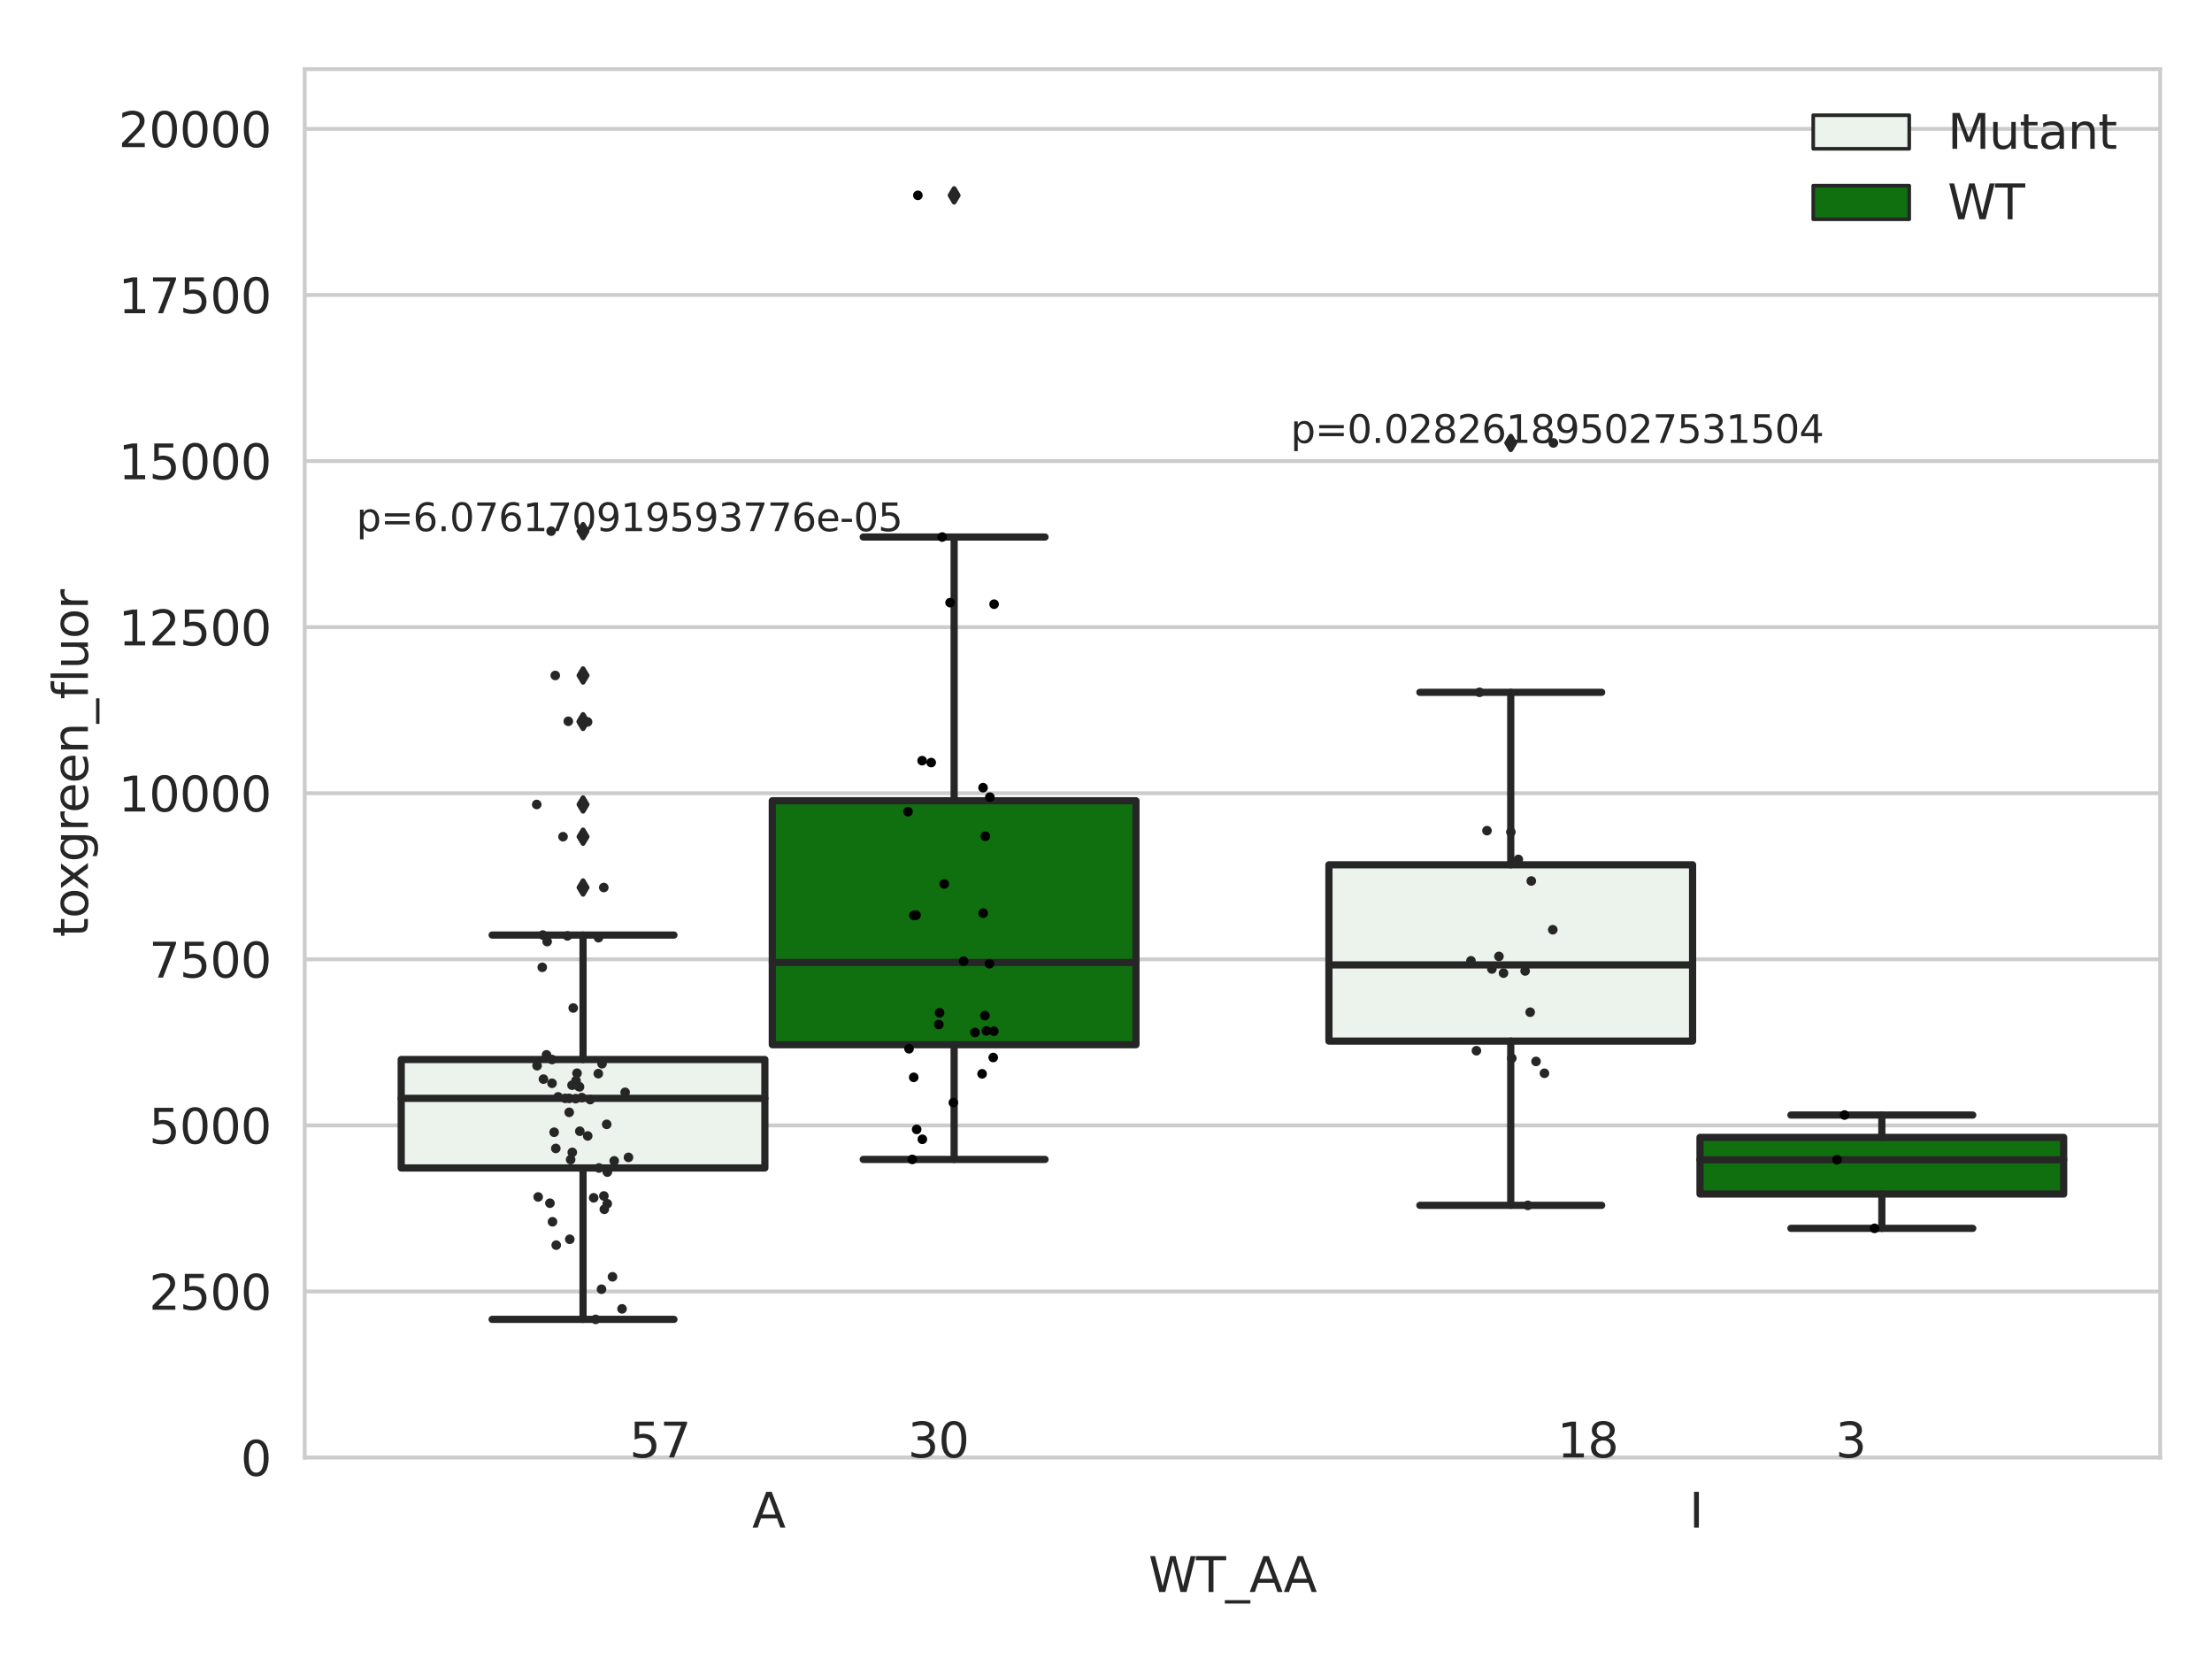 <?xml version="1.0" encoding="utf-8" standalone="no"?>
<!DOCTYPE svg PUBLIC "-//W3C//DTD SVG 1.1//EN"
  "http://www.w3.org/Graphics/SVG/1.1/DTD/svg11.dtd">
<svg xmlns:xlink="http://www.w3.org/1999/xlink" width="460.8pt" height="345.6pt" viewBox="0 0 460.8 345.6" xmlns="http://www.w3.org/2000/svg" version="1.1">
 <defs>
  <style type="text/css">*{stroke-linejoin: round; stroke-linecap: butt}</style>
 </defs>
 <g id="figure_1">
  <g id="patch_1">
   <path d="M 0 345.6 
L 460.8 345.6 
L 460.8 0 
L 0 0 
z
" style="fill: #ffffff"/>
  </g>
  <g id="axes_1">
   <g id="patch_2">
    <path d="M 63.481 303.64 
L 450 303.64 
L 450 14.401 
L 63.481 14.401 
z
" style="fill: #ffffff"/>
   </g>
   <g id="matplotlib.axis_1">
    <g id="xtick_1">
     <g id="text_1">
      <!-- A -->
      <g style="fill: #262626" transform="translate(156.691 318.238)scale(0.1 -0.1)">
       <defs>
        <path id="DejaVuSans-41" d="M 2188 4044 
L 1331 1722 
L 3047 1722 
L 2188 4044 
z
M 1831 4666 
L 2547 4666 
L 4325 0 
L 3669 0 
L 3244 1197 
L 1141 1197 
L 716 0 
L 50 0 
L 1831 4666 
z
" transform="scale(0.016)"/>
       </defs>
       <use xlink:href="#DejaVuSans-41"/>
      </g>
     </g>
    </g>
    <g id="xtick_2">
     <g id="text_2">
      <!-- I -->
      <g style="fill: #262626" transform="translate(351.895 318.238)scale(0.1 -0.1)">
       <defs>
        <path id="DejaVuSans-49" d="M 628 4666 
L 1259 4666 
L 1259 0 
L 628 0 
L 628 4666 
z
" transform="scale(0.016)"/>
       </defs>
       <use xlink:href="#DejaVuSans-49"/>
      </g>
     </g>
    </g>
    <g id="text_3">
     <!-- WT_AA -->
     <g style="fill: #262626" transform="translate(239.265 331.638)scale(0.1 -0.1)">
      <defs>
       <path id="DejaVuSans-57" d="M 213 4666 
L 850 4666 
L 1831 722 
L 2809 4666 
L 3519 4666 
L 4500 722 
L 5478 4666 
L 6119 4666 
L 4947 0 
L 4153 0 
L 3169 4050 
L 2175 0 
L 1381 0 
L 213 4666 
z
" transform="scale(0.016)"/>
       <path id="DejaVuSans-54" d="M -19 4666 
L 3928 4666 
L 3928 4134 
L 2272 4134 
L 2272 0 
L 1638 0 
L 1638 4134 
L -19 4134 
L -19 4666 
z
" transform="scale(0.016)"/>
       <path id="DejaVuSans-5f" d="M 3263 -1063 
L 3263 -1509 
L -63 -1509 
L -63 -1063 
L 3263 -1063 
z
" transform="scale(0.016)"/>
      </defs>
      <use xlink:href="#DejaVuSans-57"/>
      <use xlink:href="#DejaVuSans-54" x="98.877"/>
      <use xlink:href="#DejaVuSans-5f" x="159.961"/>
      <use xlink:href="#DejaVuSans-41" x="209.961"/>
      <use xlink:href="#DejaVuSans-41" x="281.119"/>
     </g>
    </g>
   </g>
   <g id="matplotlib.axis_2">
    <g id="ytick_1">
     <g id="line2d_1">
      <path d="M 63.481 303.64 
L 450 303.64 
" clip-path="url(#p139534c395)" style="fill: none; stroke: #cccccc; stroke-width: 0.8; stroke-linecap: round"/>
     </g>
     <g id="text_4">
      <!-- 0 -->
      <g style="fill: #262626" transform="translate(50.119 307.439)scale(0.1 -0.1)">
       <defs>
        <path id="DejaVuSans-30" d="M 2034 4250 
Q 1547 4250 1301 3770 
Q 1056 3291 1056 2328 
Q 1056 1369 1301 889 
Q 1547 409 2034 409 
Q 2525 409 2770 889 
Q 3016 1369 3016 2328 
Q 3016 3291 2770 3770 
Q 2525 4250 2034 4250 
z
M 2034 4750 
Q 2819 4750 3233 4129 
Q 3647 3509 3647 2328 
Q 3647 1150 3233 529 
Q 2819 -91 2034 -91 
Q 1250 -91 836 529 
Q 422 1150 422 2328 
Q 422 3509 836 4129 
Q 1250 4750 2034 4750 
z
" transform="scale(0.016)"/>
       </defs>
       <use xlink:href="#DejaVuSans-30"/>
      </g>
     </g>
    </g>
    <g id="ytick_2">
     <g id="line2d_2">
      <path d="M 63.481 269.041 
L 450 269.041 
" clip-path="url(#p139534c395)" style="fill: none; stroke: #cccccc; stroke-width: 0.8; stroke-linecap: round"/>
     </g>
     <g id="text_5">
      <!-- 2500 -->
      <g style="fill: #262626" transform="translate(31.031 272.84)scale(0.1 -0.1)">
       <defs>
        <path id="DejaVuSans-32" d="M 1228 531 
L 3431 531 
L 3431 0 
L 469 0 
L 469 531 
Q 828 903 1448 1529 
Q 2069 2156 2228 2338 
Q 2531 2678 2651 2914 
Q 2772 3150 2772 3378 
Q 2772 3750 2511 3984 
Q 2250 4219 1831 4219 
Q 1534 4219 1204 4116 
Q 875 4013 500 3803 
L 500 4441 
Q 881 4594 1212 4672 
Q 1544 4750 1819 4750 
Q 2544 4750 2975 4387 
Q 3406 4025 3406 3419 
Q 3406 3131 3298 2873 
Q 3191 2616 2906 2266 
Q 2828 2175 2409 1742 
Q 1991 1309 1228 531 
z
" transform="scale(0.016)"/>
        <path id="DejaVuSans-35" d="M 691 4666 
L 3169 4666 
L 3169 4134 
L 1269 4134 
L 1269 2991 
Q 1406 3038 1543 3061 
Q 1681 3084 1819 3084 
Q 2600 3084 3056 2656 
Q 3513 2228 3513 1497 
Q 3513 744 3044 326 
Q 2575 -91 1722 -91 
Q 1428 -91 1123 -41 
Q 819 9 494 109 
L 494 744 
Q 775 591 1075 516 
Q 1375 441 1709 441 
Q 2250 441 2565 725 
Q 2881 1009 2881 1497 
Q 2881 1984 2565 2268 
Q 2250 2553 1709 2553 
Q 1456 2553 1204 2497 
Q 953 2441 691 2322 
L 691 4666 
z
" transform="scale(0.016)"/>
       </defs>
       <use xlink:href="#DejaVuSans-32"/>
       <use xlink:href="#DejaVuSans-35" x="63.623"/>
       <use xlink:href="#DejaVuSans-30" x="127.246"/>
       <use xlink:href="#DejaVuSans-30" x="190.869"/>
      </g>
     </g>
    </g>
    <g id="ytick_3">
     <g id="line2d_3">
      <path d="M 63.481 234.442 
L 450 234.442 
" clip-path="url(#p139534c395)" style="fill: none; stroke: #cccccc; stroke-width: 0.8; stroke-linecap: round"/>
     </g>
     <g id="text_6">
      <!-- 5000 -->
      <g style="fill: #262626" transform="translate(31.031 238.241)scale(0.1 -0.1)">
       <use xlink:href="#DejaVuSans-35"/>
       <use xlink:href="#DejaVuSans-30" x="63.623"/>
       <use xlink:href="#DejaVuSans-30" x="127.246"/>
       <use xlink:href="#DejaVuSans-30" x="190.869"/>
      </g>
     </g>
    </g>
    <g id="ytick_4">
     <g id="line2d_4">
      <path d="M 63.481 199.843 
L 450 199.843 
" clip-path="url(#p139534c395)" style="fill: none; stroke: #cccccc; stroke-width: 0.8; stroke-linecap: round"/>
     </g>
     <g id="text_7">
      <!-- 7500 -->
      <g style="fill: #262626" transform="translate(31.031 203.643)scale(0.1 -0.1)">
       <defs>
        <path id="DejaVuSans-37" d="M 525 4666 
L 3525 4666 
L 3525 4397 
L 1831 0 
L 1172 0 
L 2766 4134 
L 525 4134 
L 525 4666 
z
" transform="scale(0.016)"/>
       </defs>
       <use xlink:href="#DejaVuSans-37"/>
       <use xlink:href="#DejaVuSans-35" x="63.623"/>
       <use xlink:href="#DejaVuSans-30" x="127.246"/>
       <use xlink:href="#DejaVuSans-30" x="190.869"/>
      </g>
     </g>
    </g>
    <g id="ytick_5">
     <g id="line2d_5">
      <path d="M 63.481 165.244 
L 450 165.244 
" clip-path="url(#p139534c395)" style="fill: none; stroke: #cccccc; stroke-width: 0.8; stroke-linecap: round"/>
     </g>
     <g id="text_8">
      <!-- 10000 -->
      <g style="fill: #262626" transform="translate(24.669 169.044)scale(0.1 -0.1)">
       <defs>
        <path id="DejaVuSans-31" d="M 794 531 
L 1825 531 
L 1825 4091 
L 703 3866 
L 703 4441 
L 1819 4666 
L 2450 4666 
L 2450 531 
L 3481 531 
L 3481 0 
L 794 0 
L 794 531 
z
" transform="scale(0.016)"/>
       </defs>
       <use xlink:href="#DejaVuSans-31"/>
       <use xlink:href="#DejaVuSans-30" x="63.623"/>
       <use xlink:href="#DejaVuSans-30" x="127.246"/>
       <use xlink:href="#DejaVuSans-30" x="190.869"/>
       <use xlink:href="#DejaVuSans-30" x="254.492"/>
      </g>
     </g>
    </g>
    <g id="ytick_6">
     <g id="line2d_6">
      <path d="M 63.481 130.646 
L 450 130.646 
" clip-path="url(#p139534c395)" style="fill: none; stroke: #cccccc; stroke-width: 0.8; stroke-linecap: round"/>
     </g>
     <g id="text_9">
      <!-- 12500 -->
      <g style="fill: #262626" transform="translate(24.669 134.445)scale(0.1 -0.1)">
       <use xlink:href="#DejaVuSans-31"/>
       <use xlink:href="#DejaVuSans-32" x="63.623"/>
       <use xlink:href="#DejaVuSans-35" x="127.246"/>
       <use xlink:href="#DejaVuSans-30" x="190.869"/>
       <use xlink:href="#DejaVuSans-30" x="254.492"/>
      </g>
     </g>
    </g>
    <g id="ytick_7">
     <g id="line2d_7">
      <path d="M 63.481 96.047 
L 450 96.047 
" clip-path="url(#p139534c395)" style="fill: none; stroke: #cccccc; stroke-width: 0.8; stroke-linecap: round"/>
     </g>
     <g id="text_10">
      <!-- 15000 -->
      <g style="fill: #262626" transform="translate(24.669 99.846)scale(0.1 -0.1)">
       <use xlink:href="#DejaVuSans-31"/>
       <use xlink:href="#DejaVuSans-35" x="63.623"/>
       <use xlink:href="#DejaVuSans-30" x="127.246"/>
       <use xlink:href="#DejaVuSans-30" x="190.869"/>
       <use xlink:href="#DejaVuSans-30" x="254.492"/>
      </g>
     </g>
    </g>
    <g id="ytick_8">
     <g id="line2d_8">
      <path d="M 63.481 61.448 
L 450 61.448 
" clip-path="url(#p139534c395)" style="fill: none; stroke: #cccccc; stroke-width: 0.8; stroke-linecap: round"/>
     </g>
     <g id="text_11">
      <!-- 17500 -->
      <g style="fill: #262626" transform="translate(24.669 65.247)scale(0.1 -0.1)">
       <use xlink:href="#DejaVuSans-31"/>
       <use xlink:href="#DejaVuSans-37" x="63.623"/>
       <use xlink:href="#DejaVuSans-35" x="127.246"/>
       <use xlink:href="#DejaVuSans-30" x="190.869"/>
       <use xlink:href="#DejaVuSans-30" x="254.492"/>
      </g>
     </g>
    </g>
    <g id="ytick_9">
     <g id="line2d_9">
      <path d="M 63.481 26.849 
L 450 26.849 
" clip-path="url(#p139534c395)" style="fill: none; stroke: #cccccc; stroke-width: 0.8; stroke-linecap: round"/>
     </g>
     <g id="text_12">
      <!-- 20000 -->
      <g style="fill: #262626" transform="translate(24.669 30.648)scale(0.1 -0.1)">
       <use xlink:href="#DejaVuSans-32"/>
       <use xlink:href="#DejaVuSans-30" x="63.623"/>
       <use xlink:href="#DejaVuSans-30" x="127.246"/>
       <use xlink:href="#DejaVuSans-30" x="190.869"/>
       <use xlink:href="#DejaVuSans-30" x="254.492"/>
      </g>
     </g>
    </g>
    <g id="text_13">
     <!-- toxgreen_fluor -->
     <g style="fill: #262626" transform="translate(18.311 195.215)rotate(-90)scale(0.1 -0.1)">
      <defs>
       <path id="DejaVuSans-74" d="M 1172 4494 
L 1172 3500 
L 2356 3500 
L 2356 3053 
L 1172 3053 
L 1172 1153 
Q 1172 725 1289 603 
Q 1406 481 1766 481 
L 2356 481 
L 2356 0 
L 1766 0 
Q 1100 0 847 248 
Q 594 497 594 1153 
L 594 3053 
L 172 3053 
L 172 3500 
L 594 3500 
L 594 4494 
L 1172 4494 
z
" transform="scale(0.016)"/>
       <path id="DejaVuSans-6f" d="M 1959 3097 
Q 1497 3097 1228 2736 
Q 959 2375 959 1747 
Q 959 1119 1226 758 
Q 1494 397 1959 397 
Q 2419 397 2687 759 
Q 2956 1122 2956 1747 
Q 2956 2369 2687 2733 
Q 2419 3097 1959 3097 
z
M 1959 3584 
Q 2709 3584 3137 3096 
Q 3566 2609 3566 1747 
Q 3566 888 3137 398 
Q 2709 -91 1959 -91 
Q 1206 -91 779 398 
Q 353 888 353 1747 
Q 353 2609 779 3096 
Q 1206 3584 1959 3584 
z
" transform="scale(0.016)"/>
       <path id="DejaVuSans-78" d="M 3513 3500 
L 2247 1797 
L 3578 0 
L 2900 0 
L 1881 1375 
L 863 0 
L 184 0 
L 1544 1831 
L 300 3500 
L 978 3500 
L 1906 2253 
L 2834 3500 
L 3513 3500 
z
" transform="scale(0.016)"/>
       <path id="DejaVuSans-67" d="M 2906 1791 
Q 2906 2416 2648 2759 
Q 2391 3103 1925 3103 
Q 1463 3103 1205 2759 
Q 947 2416 947 1791 
Q 947 1169 1205 825 
Q 1463 481 1925 481 
Q 2391 481 2648 825 
Q 2906 1169 2906 1791 
z
M 3481 434 
Q 3481 -459 3084 -895 
Q 2688 -1331 1869 -1331 
Q 1566 -1331 1297 -1286 
Q 1028 -1241 775 -1147 
L 775 -588 
Q 1028 -725 1275 -790 
Q 1522 -856 1778 -856 
Q 2344 -856 2625 -561 
Q 2906 -266 2906 331 
L 2906 616 
Q 2728 306 2450 153 
Q 2172 0 1784 0 
Q 1141 0 747 490 
Q 353 981 353 1791 
Q 353 2603 747 3093 
Q 1141 3584 1784 3584 
Q 2172 3584 2450 3431 
Q 2728 3278 2906 2969 
L 2906 3500 
L 3481 3500 
L 3481 434 
z
" transform="scale(0.016)"/>
       <path id="DejaVuSans-72" d="M 2631 2963 
Q 2534 3019 2420 3045 
Q 2306 3072 2169 3072 
Q 1681 3072 1420 2755 
Q 1159 2438 1159 1844 
L 1159 0 
L 581 0 
L 581 3500 
L 1159 3500 
L 1159 2956 
Q 1341 3275 1631 3429 
Q 1922 3584 2338 3584 
Q 2397 3584 2469 3576 
Q 2541 3569 2628 3553 
L 2631 2963 
z
" transform="scale(0.016)"/>
       <path id="DejaVuSans-65" d="M 3597 1894 
L 3597 1613 
L 953 1613 
Q 991 1019 1311 708 
Q 1631 397 2203 397 
Q 2534 397 2845 478 
Q 3156 559 3463 722 
L 3463 178 
Q 3153 47 2828 -22 
Q 2503 -91 2169 -91 
Q 1331 -91 842 396 
Q 353 884 353 1716 
Q 353 2575 817 3079 
Q 1281 3584 2069 3584 
Q 2775 3584 3186 3129 
Q 3597 2675 3597 1894 
z
M 3022 2063 
Q 3016 2534 2758 2815 
Q 2500 3097 2075 3097 
Q 1594 3097 1305 2825 
Q 1016 2553 972 2059 
L 3022 2063 
z
" transform="scale(0.016)"/>
       <path id="DejaVuSans-6e" d="M 3513 2113 
L 3513 0 
L 2938 0 
L 2938 2094 
Q 2938 2591 2744 2837 
Q 2550 3084 2163 3084 
Q 1697 3084 1428 2787 
Q 1159 2491 1159 1978 
L 1159 0 
L 581 0 
L 581 3500 
L 1159 3500 
L 1159 2956 
Q 1366 3272 1645 3428 
Q 1925 3584 2291 3584 
Q 2894 3584 3203 3211 
Q 3513 2838 3513 2113 
z
" transform="scale(0.016)"/>
       <path id="DejaVuSans-66" d="M 2375 4863 
L 2375 4384 
L 1825 4384 
Q 1516 4384 1395 4259 
Q 1275 4134 1275 3809 
L 1275 3500 
L 2222 3500 
L 2222 3053 
L 1275 3053 
L 1275 0 
L 697 0 
L 697 3053 
L 147 3053 
L 147 3500 
L 697 3500 
L 697 3744 
Q 697 4328 969 4595 
Q 1241 4863 1831 4863 
L 2375 4863 
z
" transform="scale(0.016)"/>
       <path id="DejaVuSans-6c" d="M 603 4863 
L 1178 4863 
L 1178 0 
L 603 0 
L 603 4863 
z
" transform="scale(0.016)"/>
       <path id="DejaVuSans-75" d="M 544 1381 
L 544 3500 
L 1119 3500 
L 1119 1403 
Q 1119 906 1312 657 
Q 1506 409 1894 409 
Q 2359 409 2629 706 
Q 2900 1003 2900 1516 
L 2900 3500 
L 3475 3500 
L 3475 0 
L 2900 0 
L 2900 538 
Q 2691 219 2414 64 
Q 2138 -91 1772 -91 
Q 1169 -91 856 284 
Q 544 659 544 1381 
z
M 1991 3584 
L 1991 3584 
z
" transform="scale(0.016)"/>
      </defs>
      <use xlink:href="#DejaVuSans-74"/>
      <use xlink:href="#DejaVuSans-6f" x="39.209"/>
      <use xlink:href="#DejaVuSans-78" x="97.266"/>
      <use xlink:href="#DejaVuSans-67" x="156.445"/>
      <use xlink:href="#DejaVuSans-72" x="219.922"/>
      <use xlink:href="#DejaVuSans-65" x="258.785"/>
      <use xlink:href="#DejaVuSans-65" x="320.309"/>
      <use xlink:href="#DejaVuSans-6e" x="381.832"/>
      <use xlink:href="#DejaVuSans-5f" x="445.211"/>
      <use xlink:href="#DejaVuSans-66" x="495.211"/>
      <use xlink:href="#DejaVuSans-6c" x="530.416"/>
      <use xlink:href="#DejaVuSans-75" x="558.199"/>
      <use xlink:href="#DejaVuSans-6f" x="621.578"/>
      <use xlink:href="#DejaVuSans-72" x="682.76"/>
     </g>
    </g>
   </g>
   <g id="patch_3">
    <path d="M 83.58 243.308 
L 159.338 243.308 
L 159.338 220.717 
L 83.58 220.717 
L 83.58 243.308 
z
" clip-path="url(#p139534c395)" style="fill: #ecf2ec; stroke: #262626; stroke-width: 1.5; stroke-linejoin: miter"/>
   </g>
   <g id="patch_4">
    <path d="M 160.884 217.629 
L 236.642 217.629 
L 236.642 166.813 
L 160.884 166.813 
L 160.884 217.629 
z
" clip-path="url(#p139534c395)" style="fill: #107010; stroke: #262626; stroke-width: 1.5; stroke-linejoin: miter"/>
   </g>
   <g id="patch_5">
    <path d="M 276.84 216.879 
L 352.597 216.879 
L 352.597 180.153 
L 276.84 180.153 
L 276.84 216.879 
z
" clip-path="url(#p139534c395)" style="fill: #ecf2ec; stroke: #262626; stroke-width: 1.5; stroke-linejoin: miter"/>
   </g>
   <g id="patch_6">
    <path d="M 354.143 248.739 
L 429.901 248.739 
L 429.901 236.937 
L 354.143 236.937 
L 354.143 248.739 
z
" clip-path="url(#p139534c395)" style="fill: #107010; stroke: #262626; stroke-width: 1.5; stroke-linejoin: miter"/>
   </g>
   <g id="patch_7">
    <path d="M 160.111 303.64 
L 160.111 303.64 
L 160.111 303.64 
L 160.111 303.64 
z
" clip-path="url(#p139534c395)" style="fill: #ecf2ec; stroke: #262626; stroke-width: 0.75; stroke-linejoin: miter"/>
   </g>
   <g id="patch_8">
    <path d="M 160.111 303.64 
L 160.111 303.64 
L 160.111 303.64 
L 160.111 303.64 
z
" clip-path="url(#p139534c395)" style="fill: #107010; stroke: #262626; stroke-width: 0.75; stroke-linejoin: miter"/>
   </g>
   <g id="PathCollection_1"/>
   <g id="PathCollection_2"/>
   <g id="line2d_10">
    <path d="M 121.459 243.308 
L 121.459 274.849 
" clip-path="url(#p139534c395)" style="fill: none; stroke: #262626; stroke-width: 1.5; stroke-linecap: round"/>
   </g>
   <g id="line2d_11">
    <path d="M 121.459 220.717 
L 121.459 194.787 
" clip-path="url(#p139534c395)" style="fill: none; stroke: #262626; stroke-width: 1.5; stroke-linecap: round"/>
   </g>
   <g id="line2d_12">
    <path d="M 102.52 274.849 
L 140.398 274.849 
" clip-path="url(#p139534c395)" style="fill: none; stroke: #262626; stroke-width: 1.5; stroke-linecap: round"/>
   </g>
   <g id="line2d_13">
    <path d="M 102.52 194.787 
L 140.398 194.787 
" clip-path="url(#p139534c395)" style="fill: none; stroke: #262626; stroke-width: 1.5; stroke-linecap: round"/>
   </g>
   <g id="line2d_14">
    <defs>
     <path id="m8be6364276" d="M -0 1.414 
L 0.849 0 
L 0 -1.414 
L -0.849 -0 
z
" style="stroke: #262626; stroke-linejoin: miter"/>
    </defs>
    <g clip-path="url(#p139534c395)">
     <use xlink:href="#m8be6364276" x="121.459" y="150.257" style="fill: #262626; stroke: #262626; stroke-linejoin: miter"/>
     <use xlink:href="#m8be6364276" x="121.459" y="174.298" style="fill: #262626; stroke: #262626; stroke-linejoin: miter"/>
     <use xlink:href="#m8be6364276" x="121.459" y="110.648" style="fill: #262626; stroke: #262626; stroke-linejoin: miter"/>
     <use xlink:href="#m8be6364276" x="121.459" y="184.884" style="fill: #262626; stroke: #262626; stroke-linejoin: miter"/>
     <use xlink:href="#m8be6364276" x="121.459" y="150.387" style="fill: #262626; stroke: #262626; stroke-linejoin: miter"/>
     <use xlink:href="#m8be6364276" x="121.459" y="140.713" style="fill: #262626; stroke: #262626; stroke-linejoin: miter"/>
     <use xlink:href="#m8be6364276" x="121.459" y="167.586" style="fill: #262626; stroke: #262626; stroke-linejoin: miter"/>
    </g>
   </g>
   <g id="line2d_15">
    <path d="M 198.763 217.629 
L 198.763 241.528 
" clip-path="url(#p139534c395)" style="fill: none; stroke: #262626; stroke-width: 1.5; stroke-linecap: round"/>
   </g>
   <g id="line2d_16">
    <path d="M 198.763 166.813 
L 198.763 111.874 
" clip-path="url(#p139534c395)" style="fill: none; stroke: #262626; stroke-width: 1.5; stroke-linecap: round"/>
   </g>
   <g id="line2d_17">
    <path d="M 179.823 241.528 
L 217.702 241.528 
" clip-path="url(#p139534c395)" style="fill: none; stroke: #262626; stroke-width: 1.5; stroke-linecap: round"/>
   </g>
   <g id="line2d_18">
    <path d="M 179.823 111.874 
L 217.702 111.874 
" clip-path="url(#p139534c395)" style="fill: none; stroke: #262626; stroke-width: 1.5; stroke-linecap: round"/>
   </g>
   <g id="line2d_19">
    <g clip-path="url(#p139534c395)">
     <use xlink:href="#m8be6364276" x="198.763" y="40.696" style="fill: #262626; stroke: #262626; stroke-linejoin: miter"/>
    </g>
   </g>
   <g id="line2d_20">
    <path d="M 314.718 216.879 
L 314.718 251.094 
" clip-path="url(#p139534c395)" style="fill: none; stroke: #262626; stroke-width: 1.5; stroke-linecap: round"/>
   </g>
   <g id="line2d_21">
    <path d="M 314.718 180.153 
L 314.718 144.224 
" clip-path="url(#p139534c395)" style="fill: none; stroke: #262626; stroke-width: 1.5; stroke-linecap: round"/>
   </g>
   <g id="line2d_22">
    <path d="M 295.779 251.094 
L 333.658 251.094 
" clip-path="url(#p139534c395)" style="fill: none; stroke: #262626; stroke-width: 1.5; stroke-linecap: round"/>
   </g>
   <g id="line2d_23">
    <path d="M 295.779 144.224 
L 333.658 144.224 
" clip-path="url(#p139534c395)" style="fill: none; stroke: #262626; stroke-width: 1.5; stroke-linecap: round"/>
   </g>
   <g id="line2d_24">
    <g clip-path="url(#p139534c395)">
     <use xlink:href="#m8be6364276" x="314.718" y="92.27" style="fill: #262626; stroke: #262626; stroke-linejoin: miter"/>
    </g>
   </g>
   <g id="line2d_25">
    <path d="M 392.022 248.739 
L 392.022 255.888 
" clip-path="url(#p139534c395)" style="fill: none; stroke: #262626; stroke-width: 1.5; stroke-linecap: round"/>
   </g>
   <g id="line2d_26">
    <path d="M 392.022 236.937 
L 392.022 232.283 
" clip-path="url(#p139534c395)" style="fill: none; stroke: #262626; stroke-width: 1.5; stroke-linecap: round"/>
   </g>
   <g id="line2d_27">
    <path d="M 373.083 255.888 
L 410.962 255.888 
" clip-path="url(#p139534c395)" style="fill: none; stroke: #262626; stroke-width: 1.5; stroke-linecap: round"/>
   </g>
   <g id="line2d_28">
    <path d="M 373.083 232.283 
L 410.962 232.283 
" clip-path="url(#p139534c395)" style="fill: none; stroke: #262626; stroke-width: 1.5; stroke-linecap: round"/>
   </g>
   <g id="line2d_29"/>
   <g id="line2d_30">
    <path d="M 83.58 228.8 
L 159.338 228.8 
" clip-path="url(#p139534c395)" style="fill: none; stroke: #262626; stroke-width: 1.5; stroke-linecap: round"/>
   </g>
   <g id="line2d_31">
    <path d="M 160.884 200.492 
L 236.642 200.492 
" clip-path="url(#p139534c395)" style="fill: none; stroke: #262626; stroke-width: 1.5; stroke-linecap: round"/>
   </g>
   <g id="line2d_32">
    <path d="M 276.84 201.005 
L 352.597 201.005 
" clip-path="url(#p139534c395)" style="fill: none; stroke: #262626; stroke-width: 1.5; stroke-linecap: round"/>
   </g>
   <g id="line2d_33">
    <path d="M 354.143 241.59 
L 429.901 241.59 
" clip-path="url(#p139534c395)" style="fill: none; stroke: #262626; stroke-width: 1.5; stroke-linecap: round"/>
   </g>
   <g id="patch_9">
    <path d="M 63.481 303.64 
L 63.481 14.401 
" style="fill: none; stroke: #cccccc; stroke-width: 0.8; stroke-linejoin: miter; stroke-linecap: square"/>
   </g>
   <g id="patch_10">
    <path d="M 450 303.64 
L 450 14.401 
" style="fill: none; stroke: #cccccc; stroke-width: 0.8; stroke-linejoin: miter; stroke-linecap: square"/>
   </g>
   <g id="patch_11">
    <path d="M 63.481 303.64 
L 450 303.64 
" style="fill: none; stroke: #cccccc; stroke-width: 0.8; stroke-linejoin: miter; stroke-linecap: square"/>
   </g>
   <g id="patch_12">
    <path d="M 63.481 14.401 
L 450 14.401 
" style="fill: none; stroke: #cccccc; stroke-width: 0.8; stroke-linejoin: miter; stroke-linecap: square"/>
   </g>
   <g id="PathCollection_3">
    <defs>
     <path id="C0_0_272fa78124" d="M 0 1 
C 0.265 1 0.52 0.895 0.707 0.707 
C 0.895 0.52 1 0.265 1 -0 
C 1 -0.265 0.895 -0.52 0.707 -0.707 
C 0.52 -0.895 0.265 -1 0 -1 
C -0.265 -1 -0.52 -0.895 -0.707 -0.707 
C -0.895 -0.52 -1 -0.265 -1 0 
C -1 0.265 -0.895 0.52 -0.707 0.707 
C -0.52 0.895 -0.265 1 0 1 
z
"/>
    </defs>
    <g clip-path="url(#p139534c395)">
     <use xlink:href="#C0_0_272fa78124" x="121.203" y="228.652" style="fill: #262626"/>
    </g>
    <g clip-path="url(#p139534c395)">
     <use xlink:href="#C0_0_272fa78124" x="112.96" y="201.51" style="fill: #262626"/>
    </g>
    <g clip-path="url(#p139534c395)">
     <use xlink:href="#C0_0_272fa78124" x="125.419" y="221.598" style="fill: #262626"/>
    </g>
    <g clip-path="url(#p139534c395)">
     <use xlink:href="#C0_0_272fa78124" x="118.388" y="150.257" style="fill: #262626"/>
    </g>
    <g clip-path="url(#p139534c395)">
     <use xlink:href="#C0_0_272fa78124" x="118.577" y="231.719" style="fill: #262626"/>
    </g>
    <g clip-path="url(#p139534c395)">
     <use xlink:href="#C0_0_272fa78124" x="118.695" y="258.161" style="fill: #262626"/>
    </g>
    <g clip-path="url(#p139534c395)">
     <use xlink:href="#C0_0_272fa78124" x="115.44" y="235.864" style="fill: #262626"/>
    </g>
    <g clip-path="url(#p139534c395)">
     <use xlink:href="#C0_0_272fa78124" x="124.783" y="243.308" style="fill: #262626"/>
    </g>
    <g clip-path="url(#p139534c395)">
     <use xlink:href="#C0_0_272fa78124" x="113.981" y="196.148" style="fill: #262626"/>
    </g>
    <g clip-path="url(#p139534c395)">
     <use xlink:href="#C0_0_272fa78124" x="117.75" y="228.8" style="fill: #262626"/>
    </g>
    <g clip-path="url(#p139534c395)">
     <use xlink:href="#C0_0_272fa78124" x="124.638" y="223.66" style="fill: #262626"/>
    </g>
    <g clip-path="url(#p139534c395)">
     <use xlink:href="#C0_0_272fa78124" x="130.921" y="241.1" style="fill: #262626"/>
    </g>
    <g clip-path="url(#p139534c395)">
     <use xlink:href="#C0_0_272fa78124" x="126.522" y="244.166" style="fill: #262626"/>
    </g>
    <g clip-path="url(#p139534c395)">
     <use xlink:href="#C0_0_272fa78124" x="124.092" y="274.849" style="fill: #262626"/>
    </g>
    <g clip-path="url(#p139534c395)">
     <use xlink:href="#C0_0_272fa78124" x="119.218" y="240.058" style="fill: #262626"/>
    </g>
    <g clip-path="url(#p139534c395)">
     <use xlink:href="#C0_0_272fa78124" x="118.59" y="228.811" style="fill: #262626"/>
    </g>
    <g clip-path="url(#p139534c395)">
     <use xlink:href="#C0_0_272fa78124" x="117.29" y="174.298" style="fill: #262626"/>
    </g>
    <g clip-path="url(#p139534c395)">
     <use xlink:href="#C0_0_272fa78124" x="113.21" y="224.801" style="fill: #262626"/>
    </g>
    <g clip-path="url(#p139534c395)">
     <use xlink:href="#C0_0_272fa78124" x="112.109" y="249.345" style="fill: #262626"/>
    </g>
    <g clip-path="url(#p139534c395)">
     <use xlink:href="#C0_0_272fa78124" x="119.988" y="225.111" style="fill: #262626"/>
    </g>
    <g clip-path="url(#p139534c395)">
     <use xlink:href="#C0_0_272fa78124" x="118.203" y="194.96" style="fill: #262626"/>
    </g>
    <g clip-path="url(#p139534c395)">
     <use xlink:href="#C0_0_272fa78124" x="113.091" y="194.787" style="fill: #262626"/>
    </g>
    <g clip-path="url(#p139534c395)">
     <use xlink:href="#C0_0_272fa78124" x="111.882" y="222" style="fill: #262626"/>
    </g>
    <g clip-path="url(#p139534c395)">
     <use xlink:href="#C0_0_272fa78124" x="114.814" y="110.648" style="fill: #262626"/>
    </g>
    <g clip-path="url(#p139534c395)">
     <use xlink:href="#C0_0_272fa78124" x="119.163" y="226.07" style="fill: #262626"/>
    </g>
    <g clip-path="url(#p139534c395)">
     <use xlink:href="#C0_0_272fa78124" x="125.89" y="251.924" style="fill: #262626"/>
    </g>
    <g clip-path="url(#p139534c395)">
     <use xlink:href="#C0_0_272fa78124" x="120.202" y="223.566" style="fill: #262626"/>
    </g>
    <g clip-path="url(#p139534c395)">
     <use xlink:href="#C0_0_272fa78124" x="125.778" y="184.884" style="fill: #262626"/>
    </g>
    <g clip-path="url(#p139534c395)">
     <use xlink:href="#C0_0_272fa78124" x="129.581" y="272.658" style="fill: #262626"/>
    </g>
    <g clip-path="url(#p139534c395)">
     <use xlink:href="#C0_0_272fa78124" x="115" y="225.67" style="fill: #262626"/>
    </g>
    <g clip-path="url(#p139534c395)">
     <use xlink:href="#C0_0_272fa78124" x="115.098" y="254.519" style="fill: #262626"/>
    </g>
    <g clip-path="url(#p139534c395)">
     <use xlink:href="#C0_0_272fa78124" x="130.226" y="227.551" style="fill: #262626"/>
    </g>
    <g clip-path="url(#p139534c395)">
     <use xlink:href="#C0_0_272fa78124" x="127.95" y="241.832" style="fill: #262626"/>
    </g>
    <g clip-path="url(#p139534c395)">
     <use xlink:href="#C0_0_272fa78124" x="113.847" y="219.741" style="fill: #262626"/>
    </g>
    <g clip-path="url(#p139534c395)">
     <use xlink:href="#C0_0_272fa78124" x="120.726" y="226.411" style="fill: #262626"/>
    </g>
    <g clip-path="url(#p139534c395)">
     <use xlink:href="#C0_0_272fa78124" x="126.501" y="250.756" style="fill: #262626"/>
    </g>
    <g clip-path="url(#p139534c395)">
     <use xlink:href="#C0_0_272fa78124" x="122.429" y="236.637" style="fill: #262626"/>
    </g>
    <g clip-path="url(#p139534c395)">
     <use xlink:href="#C0_0_272fa78124" x="126.384" y="234.221" style="fill: #262626"/>
    </g>
    <g clip-path="url(#p139534c395)">
     <use xlink:href="#C0_0_272fa78124" x="114.564" y="250.646" style="fill: #262626"/>
    </g>
    <g clip-path="url(#p139534c395)">
     <use xlink:href="#C0_0_272fa78124" x="119.413" y="209.986" style="fill: #262626"/>
    </g>
    <g clip-path="url(#p139534c395)">
     <use xlink:href="#C0_0_272fa78124" x="122.403" y="150.387" style="fill: #262626"/>
    </g>
    <g clip-path="url(#p139534c395)">
     <use xlink:href="#C0_0_272fa78124" x="120.487" y="226.266" style="fill: #262626"/>
    </g>
    <g clip-path="url(#p139534c395)">
     <use xlink:href="#C0_0_272fa78124" x="120.788" y="235.656" style="fill: #262626"/>
    </g>
    <g clip-path="url(#p139534c395)">
     <use xlink:href="#C0_0_272fa78124" x="115.001" y="220.717" style="fill: #262626"/>
    </g>
    <g clip-path="url(#p139534c395)">
     <use xlink:href="#C0_0_272fa78124" x="123.674" y="249.527" style="fill: #262626"/>
    </g>
    <g clip-path="url(#p139534c395)">
     <use xlink:href="#C0_0_272fa78124" x="115.672" y="140.713" style="fill: #262626"/>
    </g>
    <g clip-path="url(#p139534c395)">
     <use xlink:href="#C0_0_272fa78124" x="115.872" y="259.384" style="fill: #262626"/>
    </g>
    <g clip-path="url(#p139534c395)">
     <use xlink:href="#C0_0_272fa78124" x="115.784" y="239.241" style="fill: #262626"/>
    </g>
    <g clip-path="url(#p139534c395)">
     <use xlink:href="#C0_0_272fa78124" x="116.269" y="228.496" style="fill: #262626"/>
    </g>
    <g clip-path="url(#p139534c395)">
     <use xlink:href="#C0_0_272fa78124" x="127.594" y="265.981" style="fill: #262626"/>
    </g>
    <g clip-path="url(#p139534c395)">
     <use xlink:href="#C0_0_272fa78124" x="111.809" y="167.586" style="fill: #262626"/>
    </g>
    <g clip-path="url(#p139534c395)">
     <use xlink:href="#C0_0_272fa78124" x="125.302" y="268.568" style="fill: #262626"/>
    </g>
    <g clip-path="url(#p139534c395)">
     <use xlink:href="#C0_0_272fa78124" x="118.876" y="241.565" style="fill: #262626"/>
    </g>
    <g clip-path="url(#p139534c395)">
     <use xlink:href="#C0_0_272fa78124" x="125.798" y="249.139" style="fill: #262626"/>
    </g>
    <g clip-path="url(#p139534c395)">
     <use xlink:href="#C0_0_272fa78124" x="122.957" y="229.064" style="fill: #262626"/>
    </g>
    <g clip-path="url(#p139534c395)">
     <use xlink:href="#C0_0_272fa78124" x="119.915" y="228.865" style="fill: #262626"/>
    </g>
    <g clip-path="url(#p139534c395)">
     <use xlink:href="#C0_0_272fa78124" x="124.679" y="195.34" style="fill: #262626"/>
    </g>
   </g>
   <g id="PathCollection_4">
    <defs>
     <path id="C1_0_4f9135a656" d="M 0 1 
C 0.265 1 0.52 0.895 0.707 0.707 
C 0.895 0.52 1 0.265 1 -0 
C 1 -0.265 0.895 -0.52 0.707 -0.707 
C 0.52 -0.895 0.265 -1 0 -1 
C -0.265 -1 -0.52 -0.895 -0.707 -0.707 
C -0.895 -0.52 -1 -0.265 -1 0 
C -1 0.265 -0.895 0.52 -0.707 0.707 
C -0.52 0.895 -0.265 1 0 1 
z
"/>
    </defs>
    <g clip-path="url(#p139534c395)">
     <use xlink:href="#C1_0_4f9135a656" x="205.482" y="214.747"/>
    </g>
    <g clip-path="url(#p139534c395)">
     <use xlink:href="#C1_0_4f9135a656" x="193.986" y="158.856"/>
    </g>
    <g clip-path="url(#p139534c395)">
     <use xlink:href="#C1_0_4f9135a656" x="189.369" y="218.476"/>
    </g>
    <g clip-path="url(#p139534c395)">
     <use xlink:href="#C1_0_4f9135a656" x="197.917" y="125.542"/>
    </g>
    <g clip-path="url(#p139534c395)">
     <use xlink:href="#C1_0_4f9135a656" x="196.273" y="111.874"/>
    </g>
    <g clip-path="url(#p139534c395)">
     <use xlink:href="#C1_0_4f9135a656" x="196.702" y="184.141"/>
    </g>
    <g clip-path="url(#p139534c395)">
     <use xlink:href="#C1_0_4f9135a656" x="203.104" y="215.086"/>
    </g>
    <g clip-path="url(#p139534c395)">
     <use xlink:href="#C1_0_4f9135a656" x="200.738" y="200.227"/>
    </g>
    <g clip-path="url(#p139534c395)">
     <use xlink:href="#C1_0_4f9135a656" x="190.386" y="190.7"/>
    </g>
    <g clip-path="url(#p139534c395)">
     <use xlink:href="#C1_0_4f9135a656" x="190.345" y="224.428"/>
    </g>
    <g clip-path="url(#p139534c395)">
     <use xlink:href="#C1_0_4f9135a656" x="190.957" y="235.274"/>
    </g>
    <g clip-path="url(#p139534c395)">
     <use xlink:href="#C1_0_4f9135a656" x="206.125" y="200.757"/>
    </g>
    <g clip-path="url(#p139534c395)">
     <use xlink:href="#C1_0_4f9135a656" x="190.832" y="190.642"/>
    </g>
    <g clip-path="url(#p139534c395)">
     <use xlink:href="#C1_0_4f9135a656" x="204.787" y="164.088"/>
    </g>
    <g clip-path="url(#p139534c395)">
     <use xlink:href="#C1_0_4f9135a656" x="207.091" y="125.863"/>
    </g>
    <g clip-path="url(#p139534c395)">
     <use xlink:href="#C1_0_4f9135a656" x="192.14" y="237.336"/>
    </g>
    <g clip-path="url(#p139534c395)">
     <use xlink:href="#C1_0_4f9135a656" x="191.212" y="40.696"/>
    </g>
    <g clip-path="url(#p139534c395)">
     <use xlink:href="#C1_0_4f9135a656" x="205.182" y="211.584"/>
    </g>
    <g clip-path="url(#p139534c395)">
     <use xlink:href="#C1_0_4f9135a656" x="192.097" y="158.461"/>
    </g>
    <g clip-path="url(#p139534c395)">
     <use xlink:href="#C1_0_4f9135a656" x="207.039" y="214.819"/>
    </g>
    <g clip-path="url(#p139534c395)">
     <use xlink:href="#C1_0_4f9135a656" x="195.578" y="213.434"/>
    </g>
    <g clip-path="url(#p139534c395)">
     <use xlink:href="#C1_0_4f9135a656" x="190.043" y="241.528"/>
    </g>
    <g clip-path="url(#p139534c395)">
     <use xlink:href="#C1_0_4f9135a656" x="205.275" y="174.2"/>
    </g>
    <g clip-path="url(#p139534c395)">
     <use xlink:href="#C1_0_4f9135a656" x="189.167" y="169.085"/>
    </g>
    <g clip-path="url(#p139534c395)">
     <use xlink:href="#C1_0_4f9135a656" x="206.904" y="220.298"/>
    </g>
    <g clip-path="url(#p139534c395)">
     <use xlink:href="#C1_0_4f9135a656" x="204.812" y="190.235"/>
    </g>
    <g clip-path="url(#p139534c395)">
     <use xlink:href="#C1_0_4f9135a656" x="206.212" y="166.056"/>
    </g>
    <g clip-path="url(#p139534c395)">
     <use xlink:href="#C1_0_4f9135a656" x="204.587" y="223.698"/>
    </g>
    <g clip-path="url(#p139534c395)">
     <use xlink:href="#C1_0_4f9135a656" x="198.603" y="229.7"/>
    </g>
    <g clip-path="url(#p139534c395)">
     <use xlink:href="#C1_0_4f9135a656" x="195.735" y="210.982"/>
    </g>
   </g>
   <g id="PathCollection_5">
    <defs>
     <path id="C2_0_9736e2ccb0" d="M 0 1 
C 0.265 1 0.52 0.895 0.707 0.707 
C 0.895 0.52 1 0.265 1 -0 
C 1 -0.265 0.895 -0.52 0.707 -0.707 
C 0.52 -0.895 0.265 -1 0 -1 
C -0.265 -1 -0.52 -0.895 -0.707 -0.707 
C -0.895 -0.52 -1 -0.265 -1 0 
C -1 0.265 -0.895 0.52 -0.707 0.707 
C -0.52 0.895 -0.265 1 0 1 
z
"/>
    </defs>
    <g clip-path="url(#p139534c395)">
     <use xlink:href="#C2_0_9736e2ccb0" x="309.768" y="173.041" style="fill: #262626"/>
    </g>
    <g clip-path="url(#p139534c395)">
     <use xlink:href="#C2_0_9736e2ccb0" x="319.986" y="221.114" style="fill: #262626"/>
    </g>
    <g clip-path="url(#p139534c395)">
     <use xlink:href="#C2_0_9736e2ccb0" x="318.995" y="183.527" style="fill: #262626"/>
    </g>
    <g clip-path="url(#p139534c395)">
     <use xlink:href="#C2_0_9736e2ccb0" x="316.299" y="179.029" style="fill: #262626"/>
    </g>
    <g clip-path="url(#p139534c395)">
     <use xlink:href="#C2_0_9736e2ccb0" x="317.712" y="202.272" style="fill: #262626"/>
    </g>
    <g clip-path="url(#p139534c395)">
     <use xlink:href="#C2_0_9736e2ccb0" x="314.741" y="173.329" style="fill: #262626"/>
    </g>
    <g clip-path="url(#p139534c395)">
     <use xlink:href="#C2_0_9736e2ccb0" x="307.564" y="218.885" style="fill: #262626"/>
    </g>
    <g clip-path="url(#p139534c395)">
     <use xlink:href="#C2_0_9736e2ccb0" x="323.602" y="92.27" style="fill: #262626"/>
    </g>
    <g clip-path="url(#p139534c395)">
     <use xlink:href="#C2_0_9736e2ccb0" x="314.942" y="220.445" style="fill: #262626"/>
    </g>
    <g clip-path="url(#p139534c395)">
     <use xlink:href="#C2_0_9736e2ccb0" x="318.762" y="210.858" style="fill: #262626"/>
    </g>
    <g clip-path="url(#p139534c395)">
     <use xlink:href="#C2_0_9736e2ccb0" x="321.736" y="223.584" style="fill: #262626"/>
    </g>
    <g clip-path="url(#p139534c395)">
     <use xlink:href="#C2_0_9736e2ccb0" x="310.786" y="201.857" style="fill: #262626"/>
    </g>
    <g clip-path="url(#p139534c395)">
     <use xlink:href="#C2_0_9736e2ccb0" x="313.212" y="202.715" style="fill: #262626"/>
    </g>
    <g clip-path="url(#p139534c395)">
     <use xlink:href="#C2_0_9736e2ccb0" x="323.475" y="193.676" style="fill: #262626"/>
    </g>
    <g clip-path="url(#p139534c395)">
     <use xlink:href="#C2_0_9736e2ccb0" x="306.426" y="200.153" style="fill: #262626"/>
    </g>
    <g clip-path="url(#p139534c395)">
     <use xlink:href="#C2_0_9736e2ccb0" x="312.258" y="199.238" style="fill: #262626"/>
    </g>
    <g clip-path="url(#p139534c395)">
     <use xlink:href="#C2_0_9736e2ccb0" x="308.215" y="144.224" style="fill: #262626"/>
    </g>
    <g clip-path="url(#p139534c395)">
     <use xlink:href="#C2_0_9736e2ccb0" x="318.281" y="251.094" style="fill: #262626"/>
    </g>
   </g>
   <g id="PathCollection_6">
    <defs>
     <path id="C3_0_aff5530830" d="M 0 1 
C 0.265 1 0.52 0.895 0.707 0.707 
C 0.895 0.52 1 0.265 1 -0 
C 1 -0.265 0.895 -0.52 0.707 -0.707 
C 0.52 -0.895 0.265 -1 0 -1 
C -0.265 -1 -0.52 -0.895 -0.707 -0.707 
C -0.895 -0.52 -1 -0.265 -1 0 
C -1 0.265 -0.895 0.52 -0.707 0.707 
C -0.52 0.895 -0.265 1 0 1 
z
"/>
    </defs>
    <g clip-path="url(#p139534c395)">
     <use xlink:href="#C3_0_aff5530830" x="384.249" y="232.283"/>
    </g>
    <g clip-path="url(#p139534c395)">
     <use xlink:href="#C3_0_aff5530830" x="390.505" y="255.888"/>
    </g>
    <g clip-path="url(#p139534c395)">
     <use xlink:href="#C3_0_aff5530830" x="382.688" y="241.59"/>
    </g>
   </g>
   <g id="text_14">
    <!-- 57 -->
    <g style="fill: #262626" transform="translate(131.122 303.617)scale(0.1 -0.1)">
     <use xlink:href="#DejaVuSans-35"/>
     <use xlink:href="#DejaVuSans-37" x="63.623"/>
    </g>
   </g>
   <g id="text_15">
    <!-- p=6.076170919593776e-05 -->
    <g style="fill: #262626" transform="translate(74.245 110.647)scale(0.08 -0.08)">
     <defs>
      <path id="DejaVuSans-70" d="M 1159 525 
L 1159 -1331 
L 581 -1331 
L 581 3500 
L 1159 3500 
L 1159 2969 
Q 1341 3281 1617 3432 
Q 1894 3584 2278 3584 
Q 2916 3584 3314 3078 
Q 3713 2572 3713 1747 
Q 3713 922 3314 415 
Q 2916 -91 2278 -91 
Q 1894 -91 1617 61 
Q 1341 213 1159 525 
z
M 3116 1747 
Q 3116 2381 2855 2742 
Q 2594 3103 2138 3103 
Q 1681 3103 1420 2742 
Q 1159 2381 1159 1747 
Q 1159 1113 1420 752 
Q 1681 391 2138 391 
Q 2594 391 2855 752 
Q 3116 1113 3116 1747 
z
" transform="scale(0.016)"/>
      <path id="DejaVuSans-3d" d="M 678 2906 
L 4684 2906 
L 4684 2381 
L 678 2381 
L 678 2906 
z
M 678 1631 
L 4684 1631 
L 4684 1100 
L 678 1100 
L 678 1631 
z
" transform="scale(0.016)"/>
      <path id="DejaVuSans-36" d="M 2113 2584 
Q 1688 2584 1439 2293 
Q 1191 2003 1191 1497 
Q 1191 994 1439 701 
Q 1688 409 2113 409 
Q 2538 409 2786 701 
Q 3034 994 3034 1497 
Q 3034 2003 2786 2293 
Q 2538 2584 2113 2584 
z
M 3366 4563 
L 3366 3988 
Q 3128 4100 2886 4159 
Q 2644 4219 2406 4219 
Q 1781 4219 1451 3797 
Q 1122 3375 1075 2522 
Q 1259 2794 1537 2939 
Q 1816 3084 2150 3084 
Q 2853 3084 3261 2657 
Q 3669 2231 3669 1497 
Q 3669 778 3244 343 
Q 2819 -91 2113 -91 
Q 1303 -91 875 529 
Q 447 1150 447 2328 
Q 447 3434 972 4092 
Q 1497 4750 2381 4750 
Q 2619 4750 2861 4703 
Q 3103 4656 3366 4563 
z
" transform="scale(0.016)"/>
      <path id="DejaVuSans-2e" d="M 684 794 
L 1344 794 
L 1344 0 
L 684 0 
L 684 794 
z
" transform="scale(0.016)"/>
      <path id="DejaVuSans-39" d="M 703 97 
L 703 672 
Q 941 559 1184 500 
Q 1428 441 1663 441 
Q 2288 441 2617 861 
Q 2947 1281 2994 2138 
Q 2813 1869 2534 1725 
Q 2256 1581 1919 1581 
Q 1219 1581 811 2004 
Q 403 2428 403 3163 
Q 403 3881 828 4315 
Q 1253 4750 1959 4750 
Q 2769 4750 3195 4129 
Q 3622 3509 3622 2328 
Q 3622 1225 3098 567 
Q 2575 -91 1691 -91 
Q 1453 -91 1209 -44 
Q 966 3 703 97 
z
M 1959 2075 
Q 2384 2075 2632 2365 
Q 2881 2656 2881 3163 
Q 2881 3666 2632 3958 
Q 2384 4250 1959 4250 
Q 1534 4250 1286 3958 
Q 1038 3666 1038 3163 
Q 1038 2656 1286 2365 
Q 1534 2075 1959 2075 
z
" transform="scale(0.016)"/>
      <path id="DejaVuSans-33" d="M 2597 2516 
Q 3050 2419 3304 2112 
Q 3559 1806 3559 1356 
Q 3559 666 3084 287 
Q 2609 -91 1734 -91 
Q 1441 -91 1130 -33 
Q 819 25 488 141 
L 488 750 
Q 750 597 1062 519 
Q 1375 441 1716 441 
Q 2309 441 2620 675 
Q 2931 909 2931 1356 
Q 2931 1769 2642 2001 
Q 2353 2234 1838 2234 
L 1294 2234 
L 1294 2753 
L 1863 2753 
Q 2328 2753 2575 2939 
Q 2822 3125 2822 3475 
Q 2822 3834 2567 4026 
Q 2313 4219 1838 4219 
Q 1578 4219 1281 4162 
Q 984 4106 628 3988 
L 628 4550 
Q 988 4650 1302 4700 
Q 1616 4750 1894 4750 
Q 2613 4750 3031 4423 
Q 3450 4097 3450 3541 
Q 3450 3153 3228 2886 
Q 3006 2619 2597 2516 
z
" transform="scale(0.016)"/>
      <path id="DejaVuSans-2d" d="M 313 2009 
L 1997 2009 
L 1997 1497 
L 313 1497 
L 313 2009 
z
" transform="scale(0.016)"/>
     </defs>
     <use xlink:href="#DejaVuSans-70"/>
     <use xlink:href="#DejaVuSans-3d" x="63.477"/>
     <use xlink:href="#DejaVuSans-36" x="147.266"/>
     <use xlink:href="#DejaVuSans-2e" x="210.889"/>
     <use xlink:href="#DejaVuSans-30" x="242.676"/>
     <use xlink:href="#DejaVuSans-37" x="306.299"/>
     <use xlink:href="#DejaVuSans-36" x="369.922"/>
     <use xlink:href="#DejaVuSans-31" x="433.545"/>
     <use xlink:href="#DejaVuSans-37" x="497.168"/>
     <use xlink:href="#DejaVuSans-30" x="560.791"/>
     <use xlink:href="#DejaVuSans-39" x="624.414"/>
     <use xlink:href="#DejaVuSans-31" x="688.037"/>
     <use xlink:href="#DejaVuSans-39" x="751.66"/>
     <use xlink:href="#DejaVuSans-35" x="815.283"/>
     <use xlink:href="#DejaVuSans-39" x="878.906"/>
     <use xlink:href="#DejaVuSans-33" x="942.529"/>
     <use xlink:href="#DejaVuSans-37" x="1006.152"/>
     <use xlink:href="#DejaVuSans-37" x="1069.775"/>
     <use xlink:href="#DejaVuSans-36" x="1133.398"/>
     <use xlink:href="#DejaVuSans-65" x="1197.021"/>
     <use xlink:href="#DejaVuSans-2d" x="1258.545"/>
     <use xlink:href="#DejaVuSans-30" x="1294.629"/>
     <use xlink:href="#DejaVuSans-35" x="1358.252"/>
    </g>
   </g>
   <g id="text_16">
    <!-- 30 -->
    <g style="fill: #262626" transform="translate(189.1 303.617)scale(0.1 -0.1)">
     <use xlink:href="#DejaVuSans-33"/>
     <use xlink:href="#DejaVuSans-30" x="63.623"/>
    </g>
   </g>
   <g id="text_17">
    <!-- 18 -->
    <g style="fill: #262626" transform="translate(324.381 303.617)scale(0.1 -0.1)">
     <defs>
      <path id="DejaVuSans-38" d="M 2034 2216 
Q 1584 2216 1326 1975 
Q 1069 1734 1069 1313 
Q 1069 891 1326 650 
Q 1584 409 2034 409 
Q 2484 409 2743 651 
Q 3003 894 3003 1313 
Q 3003 1734 2745 1975 
Q 2488 2216 2034 2216 
z
M 1403 2484 
Q 997 2584 770 2862 
Q 544 3141 544 3541 
Q 544 4100 942 4425 
Q 1341 4750 2034 4750 
Q 2731 4750 3128 4425 
Q 3525 4100 3525 3541 
Q 3525 3141 3298 2862 
Q 3072 2584 2669 2484 
Q 3125 2378 3379 2068 
Q 3634 1759 3634 1313 
Q 3634 634 3220 271 
Q 2806 -91 2034 -91 
Q 1263 -91 848 271 
Q 434 634 434 1313 
Q 434 1759 690 2068 
Q 947 2378 1403 2484 
z
M 1172 3481 
Q 1172 3119 1398 2916 
Q 1625 2713 2034 2713 
Q 2441 2713 2670 2916 
Q 2900 3119 2900 3481 
Q 2900 3844 2670 4047 
Q 2441 4250 2034 4250 
Q 1625 4250 1398 4047 
Q 1172 3844 1172 3481 
z
" transform="scale(0.016)"/>
     </defs>
     <use xlink:href="#DejaVuSans-31"/>
     <use xlink:href="#DejaVuSans-38" x="63.623"/>
    </g>
   </g>
   <g id="text_18">
    <!-- p=0.028261895027531504 -->
    <g style="fill: #262626" transform="translate(268.864 92.269)scale(0.08 -0.08)">
     <defs>
      <path id="DejaVuSans-34" d="M 2419 4116 
L 825 1625 
L 2419 1625 
L 2419 4116 
z
M 2253 4666 
L 3047 4666 
L 3047 1625 
L 3713 1625 
L 3713 1100 
L 3047 1100 
L 3047 0 
L 2419 0 
L 2419 1100 
L 313 1100 
L 313 1709 
L 2253 4666 
z
" transform="scale(0.016)"/>
     </defs>
     <use xlink:href="#DejaVuSans-70"/>
     <use xlink:href="#DejaVuSans-3d" x="63.477"/>
     <use xlink:href="#DejaVuSans-30" x="147.266"/>
     <use xlink:href="#DejaVuSans-2e" x="210.889"/>
     <use xlink:href="#DejaVuSans-30" x="242.676"/>
     <use xlink:href="#DejaVuSans-32" x="306.299"/>
     <use xlink:href="#DejaVuSans-38" x="369.922"/>
     <use xlink:href="#DejaVuSans-32" x="433.545"/>
     <use xlink:href="#DejaVuSans-36" x="497.168"/>
     <use xlink:href="#DejaVuSans-31" x="560.791"/>
     <use xlink:href="#DejaVuSans-38" x="624.414"/>
     <use xlink:href="#DejaVuSans-39" x="688.037"/>
     <use xlink:href="#DejaVuSans-35" x="751.66"/>
     <use xlink:href="#DejaVuSans-30" x="815.283"/>
     <use xlink:href="#DejaVuSans-32" x="878.906"/>
     <use xlink:href="#DejaVuSans-37" x="942.529"/>
     <use xlink:href="#DejaVuSans-35" x="1006.152"/>
     <use xlink:href="#DejaVuSans-33" x="1069.775"/>
     <use xlink:href="#DejaVuSans-31" x="1133.398"/>
     <use xlink:href="#DejaVuSans-35" x="1197.021"/>
     <use xlink:href="#DejaVuSans-30" x="1260.645"/>
     <use xlink:href="#DejaVuSans-34" x="1324.268"/>
    </g>
   </g>
   <g id="text_19">
    <!-- 3 -->
    <g style="fill: #262626" transform="translate(382.359 303.617)scale(0.1 -0.1)">
     <use xlink:href="#DejaVuSans-33"/>
    </g>
   </g>
   <g id="legend_1">
    <g id="patch_13">
     <path d="M 377.728 31 
L 397.728 31 
L 397.728 24 
L 377.728 24 
z
" style="fill: #ecf2ec; stroke: #262626; stroke-width: 0.75; stroke-linejoin: miter"/>
    </g>
    <g id="text_20">
     <!-- Mutant -->
     <g style="fill: #262626" transform="translate(405.728 31)scale(0.1 -0.1)">
      <defs>
       <path id="DejaVuSans-4d" d="M 628 4666 
L 1569 4666 
L 2759 1491 
L 3956 4666 
L 4897 4666 
L 4897 0 
L 4281 0 
L 4281 4097 
L 3078 897 
L 2444 897 
L 1241 4097 
L 1241 0 
L 628 0 
L 628 4666 
z
" transform="scale(0.016)"/>
       <path id="DejaVuSans-61" d="M 2194 1759 
Q 1497 1759 1228 1600 
Q 959 1441 959 1056 
Q 959 750 1161 570 
Q 1363 391 1709 391 
Q 2188 391 2477 730 
Q 2766 1069 2766 1631 
L 2766 1759 
L 2194 1759 
z
M 3341 1997 
L 3341 0 
L 2766 0 
L 2766 531 
Q 2569 213 2275 61 
Q 1981 -91 1556 -91 
Q 1019 -91 701 211 
Q 384 513 384 1019 
Q 384 1609 779 1909 
Q 1175 2209 1959 2209 
L 2766 2209 
L 2766 2266 
Q 2766 2663 2505 2880 
Q 2244 3097 1772 3097 
Q 1472 3097 1187 3025 
Q 903 2953 641 2809 
L 641 3341 
Q 956 3463 1253 3523 
Q 1550 3584 1831 3584 
Q 2591 3584 2966 3190 
Q 3341 2797 3341 1997 
z
" transform="scale(0.016)"/>
      </defs>
      <use xlink:href="#DejaVuSans-4d"/>
      <use xlink:href="#DejaVuSans-75" x="86.279"/>
      <use xlink:href="#DejaVuSans-74" x="149.658"/>
      <use xlink:href="#DejaVuSans-61" x="188.867"/>
      <use xlink:href="#DejaVuSans-6e" x="250.146"/>
      <use xlink:href="#DejaVuSans-74" x="313.525"/>
     </g>
    </g>
    <g id="patch_14">
     <path d="M 377.728 45.678 
L 397.728 45.678 
L 397.728 38.678 
L 377.728 38.678 
z
" style="fill: #107010; stroke: #262626; stroke-width: 0.75; stroke-linejoin: miter"/>
    </g>
    <g id="text_21">
     <!-- WT -->
     <g style="fill: #262626" transform="translate(405.728 45.678)scale(0.1 -0.1)">
      <use xlink:href="#DejaVuSans-57"/>
      <use xlink:href="#DejaVuSans-54" x="98.877"/>
     </g>
    </g>
   </g>
  </g>
 </g>
 <defs>
  <clipPath id="p139534c395">
   <rect x="63.481" y="14.401" width="386.519" height="289.239"/>
  </clipPath>
 </defs>
</svg>
